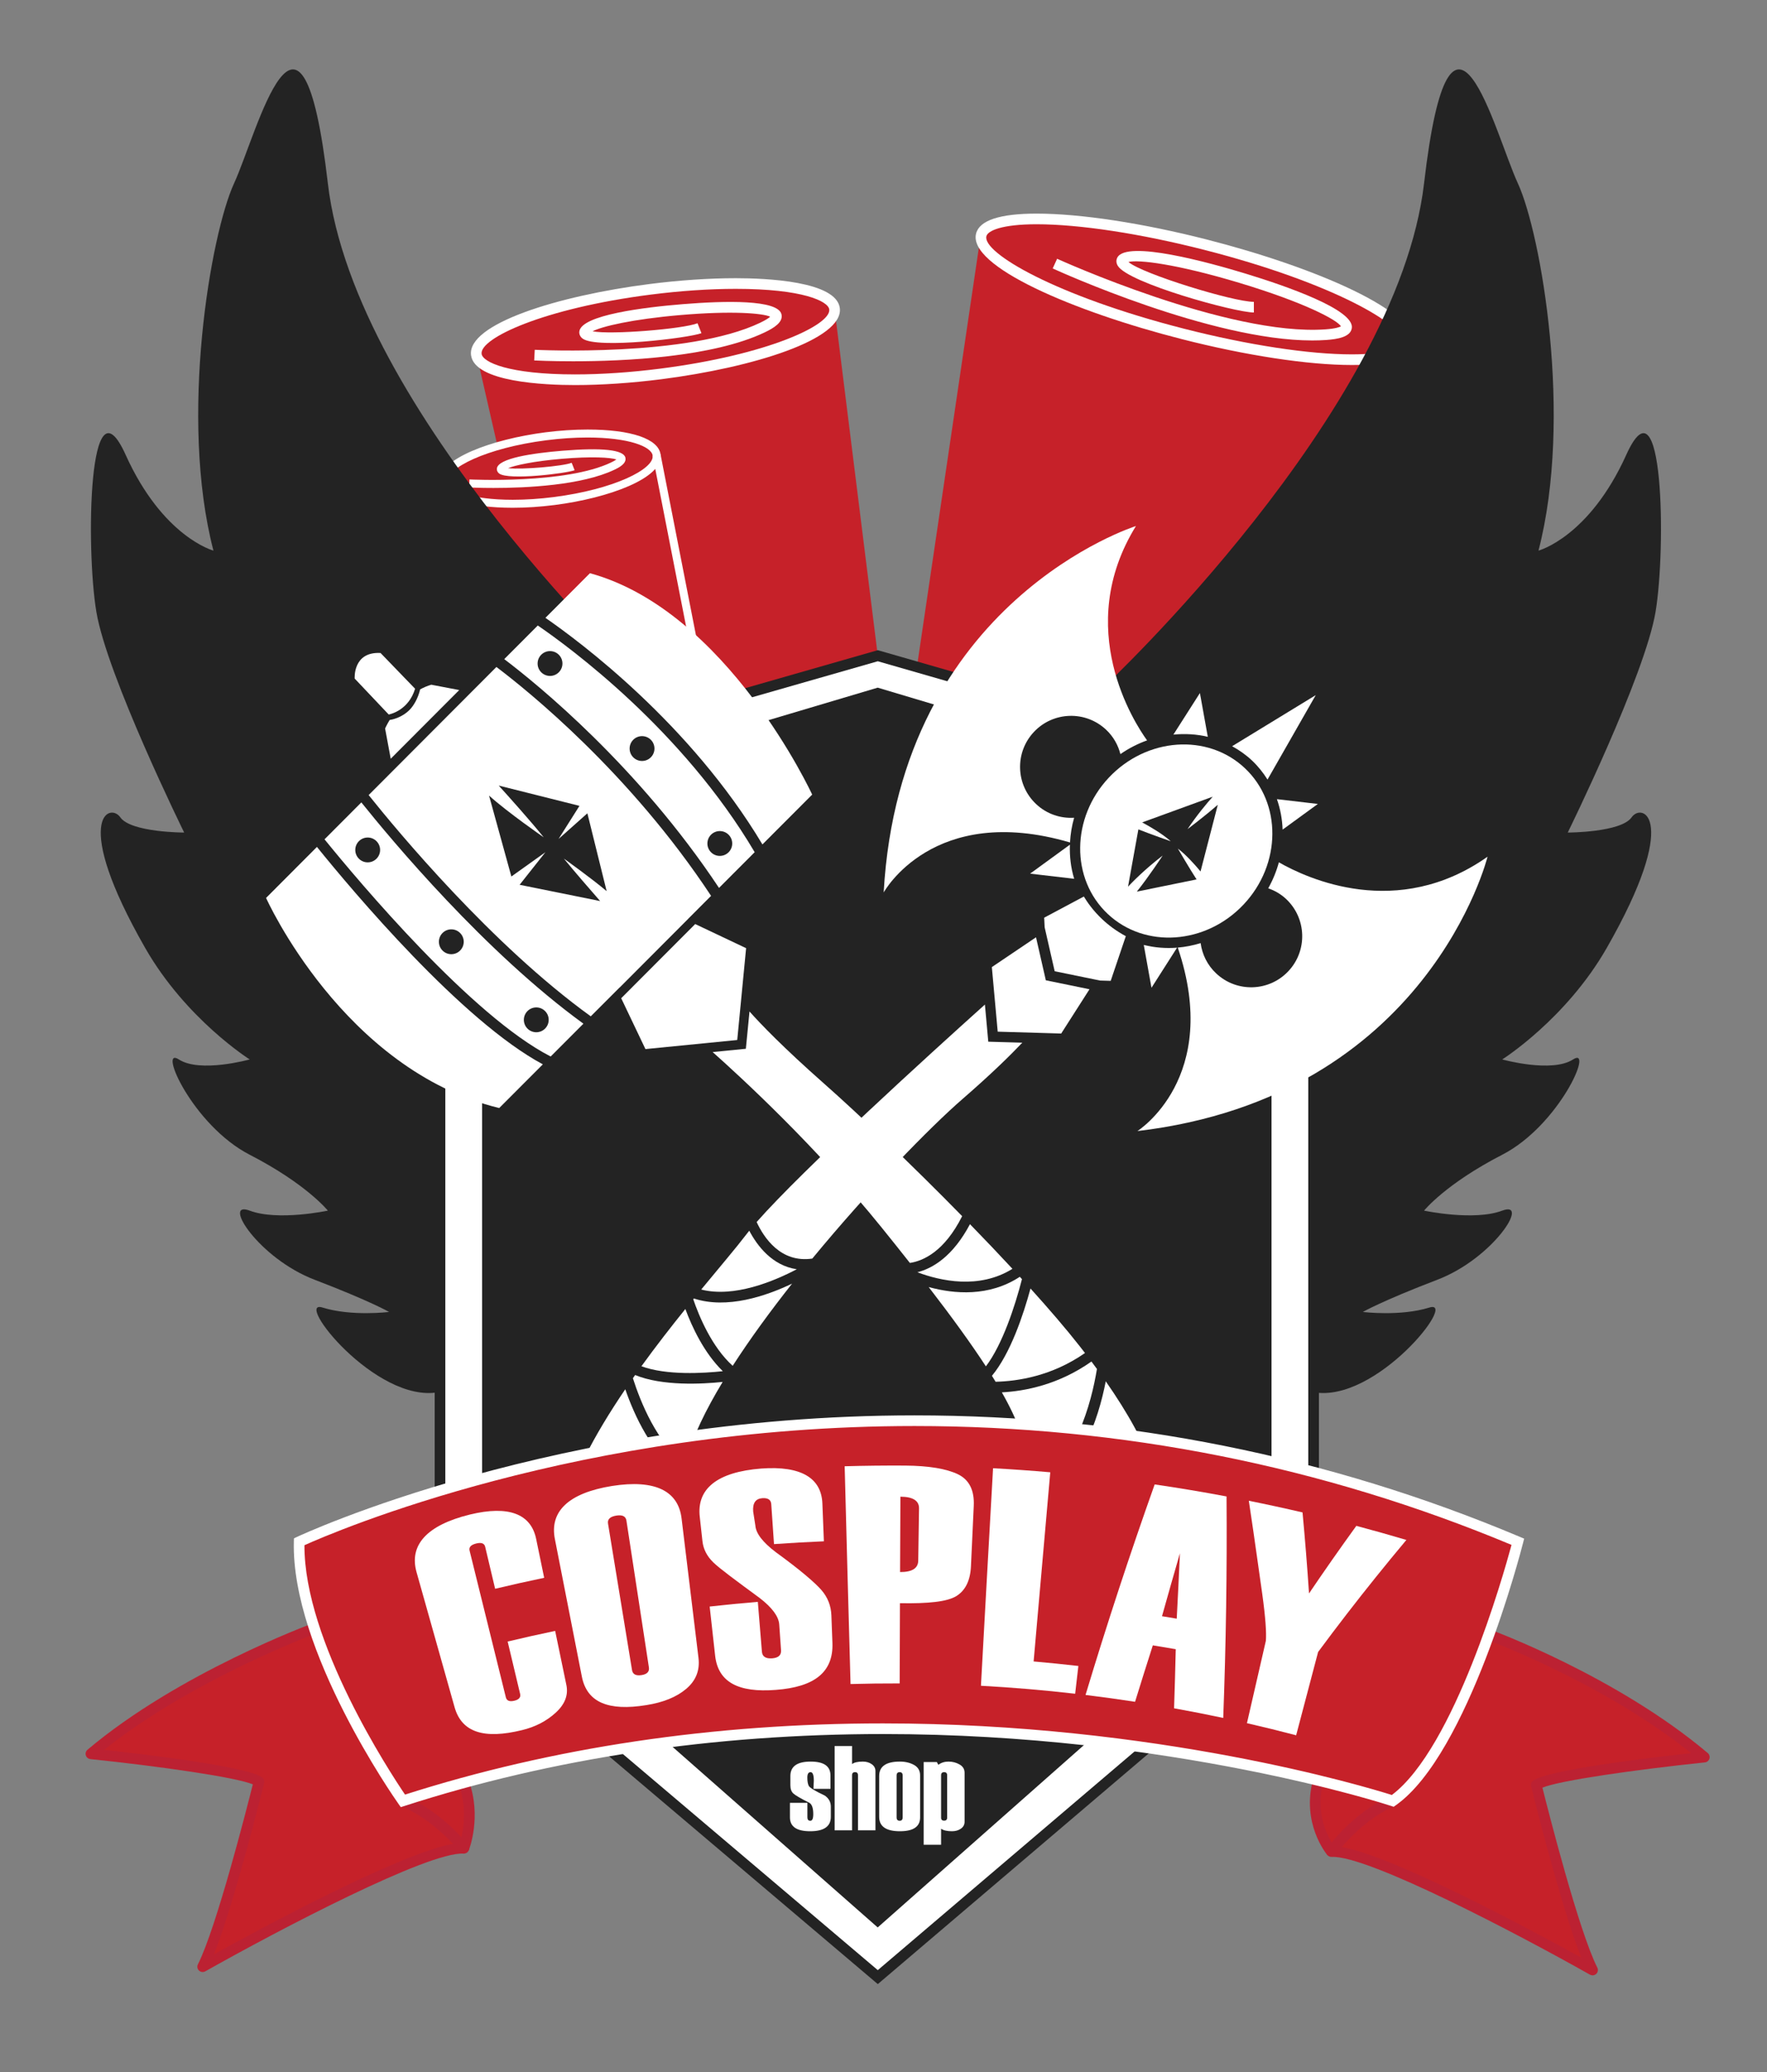 <?xml version="1.0" encoding="UTF-8" standalone="no"?>
<!DOCTYPE svg PUBLIC "-//W3C//DTD SVG 1.1//EN" "http://www.w3.org/Graphics/SVG/1.1/DTD/svg11.dtd">
<svg xmlns="http://www.w3.org/2000/svg" xmlns:xlink="http://www.w3.org/1999/xlink" version="1.1" width="531.69pt" height="623.453pt" viewBox="0 0 531.69 623.453">
<rect x="0" y="0" width="531.69" height="623.453" fill="#808080" stroke="none"/>
<g enable-background="new">
<g id="Layer-1" data-name="Layer 1">
<clipPath id="cp0">
<path transform="matrix(1,0,0,-1,0,623.453)" d="M 0 623.453 L 531.69 623.453 L 531.69 0 L 0 0 Z "/>
</clipPath>
<g clip-path="url(#cp0)">
<path transform="matrix(1,0,0,-1,397.995,531.9)" d="M 0 0 C 0 0 -7.208 -18.449 3.85 -24.117 C 3.85 -24.117 69.847 -50.176 80.523 -60.05 L 64.51 -5.604 C 64.51 -5.604 70.917 -.801 113.885 3.47 C 113.885 3.47 81.858 30.067 44.761 41.589 Z " fill="#c62129"/>
<path transform="matrix(1,0,0,-1,101.672,486.528)" d="M 0 0 C 0 0 -60.051 -24.555 -73.128 -40.301 L -23.753 -49.255 C -23.753 -49.255 -36.031 -98.748 -40.301 -104.087 C -40.301 -104.087 22.92 -68.793 37.481 -69.359 C 37.481 -69.359 43.161 -57.647 36.393 -44.304 Z " fill="#c62129"/>
<path transform="matrix(1,0,0,-1,264.128,197.271)" d="M 0 0 L -13.02 104.388 C -13.02 104.388 -13.267 111.805 -39.955 111.974 C -66.644 112.142 -101.685 103.187 -101.685 103.187 C -101.685 103.187 -124.726 97.677 -119.972 87.295 L -113.927 60.873 L -62.908 -2.353 L -48.496 -15.974 Z " fill="#c62129"/>
<path transform="matrix(1,0,0,-1,209.761,197.271)" d="M 0 0 L -12.544 61.459 C -12.544 61.459 -18.768 70.136 -51.952 64.985 C -85.137 59.835 -74.995 45.71 -74.995 45.71 L -34.207 -6.086 Z " fill="#c62129"/>
<path transform="matrix(1,0,0,-1,148.496,146.799)" d="M 0 0 C -4.164 0 -6.991 .139 -7.353 .158 L -7.228 2.557 C -6.937 2.54 21.781 1.134 35.401 7.675 C 36.211 8.063 36.695 8.364 36.981 8.575 C 35.235 9.169 29.613 9.549 20.404 8.757 C 12.032 8.037 6.592 6.839 4.383 5.958 C 8.588 5.458 20.909 6.534 23.521 7.57 L 24.406 5.337 C 22.069 4.413 4.504 2.222 1.698 4.343 C 1.204 4.717 .954 5.26 1.013 5.833 C 1.334 8.966 11.964 10.482 20.825 11.203 C 32.705 12.171 39.044 11.488 39.669 9.178 C 40.177 7.302 37.56 6.046 36.441 5.509 C 26.534 .751 9.667 0 0 0 " fill="#ffffff"/>
<path transform="matrix(1,0,0,-1,176.793,131.626)" d="M 0 0 C -3.945 0 -8.101 -.275 -12.351 -.818 C -30.529 -3.141 -42.622 -9.266 -42.106 -13.31 C -41.761 -16.004 -34.921 -18.733 -22.515 -18.733 C -18.57 -18.733 -14.415 -18.458 -10.166 -17.915 C 8.013 -15.591 20.106 -9.467 19.589 -5.425 C 19.245 -2.729 12.406 0 0 0 M -22.515 -21.135 C -35.672 -21.135 -43.886 -18.324 -44.489 -13.613 C -45.396 -6.512 -28.764 -.493 -12.656 1.564 C -8.305 2.121 -4.046 2.402 0 2.402 C 13.156 2.402 21.37 -.41 21.972 -5.12 C 22.879 -12.219 6.248 -18.238 -9.86 -20.298 C -14.212 -20.853 -18.469 -21.135 -22.515 -21.135 " fill="#ffffff"/>
<path transform="matrix(1,0,0,-1,424.606,108.213)" d="M 0 0 C 0 0 6.496 12.588 -35.317 26.507 C -77.13 40.425 -90.549 40.456 -90.549 40.456 C -90.549 40.456 -116.531 44.222 -126.322 40.456 C -136.113 36.689 -120.966 27.664 -120.966 27.664 C -120.966 27.664 -48.575 -10.267 0 0 " fill="#c62129"/>
<path transform="matrix(1,0,0,-1,295.161,70.295)" d="M 0 0 L -19.261 -130.363 C -19.261 -130.363 33.898 -147.224 60.588 -142.95 L 113.699 -64.481 L 128.39 -34.323 Z " fill="#c62129"/>
<path transform="matrix(1,0,0,-1,311.915,67.469)" d="M 0 0 C -10.475 0 -14.686 -1.934 -15.109 -3.589 C -16.374 -8.543 5.657 -21.533 44.41 -31.436 C 63.578 -36.333 81.975 -39.143 94.883 -39.143 C 105.356 -39.143 109.567 -37.209 109.99 -35.553 C 111.256 -30.599 89.225 -17.609 50.472 -7.707 C 31.307 -2.809 12.91 0 0 0 M 94.883 -42.345 C 81.718 -42.345 63.033 -39.5 43.617 -34.539 C 10.992 -26.203 -20.721 -12.622 -18.211 -2.796 C -17.194 1.185 -11.067 3.203 0 3.203 C 13.166 3.203 31.852 .357 51.265 -4.604 C 83.889 -12.939 115.603 -26.52 113.093 -36.346 C 112.076 -40.326 105.949 -42.345 94.883 -42.345 " fill="#ffffff"/>
<path transform="matrix(1,0,0,-1,332.242,206.578)" d="M 0 0 C 0 0 88.251 82.564 96.258 151.421 C 104.265 220.278 117.473 166.634 124.481 151.421 C 131.487 136.208 141.095 80.962 130.687 40.929 C 130.687 40.929 145.899 44.933 157.108 69.753 C 168.317 94.574 169.118 41.73 165.916 22.514 C 162.713 3.298 139.494 -43.891 139.494 -43.891 C 139.494 -43.891 155.507 -43.887 158.71 -39.311 C 161.912 -34.735 173.534 -39.591 151.238 -78.592 C 138.959 -100.066 119.777 -112.151 119.777 -112.151 C 119.777 -112.151 134.689 -116.308 141.095 -112.151 C 147.5 -107.995 136.892 -132.014 119.777 -140.822 C 102.663 -149.629 96.258 -157.636 96.258 -157.636 C 96.258 -157.636 111.271 -160.838 119.777 -157.636 C 128.284 -154.433 117.075 -171.988 100.261 -178.423 C 83.447 -184.858 77.843 -188.116 77.843 -188.116 C 77.843 -188.116 89.052 -189.528 97.859 -186.792 C 106.666 -184.058 81.833 -215.64 63.024 -212.259 Z " fill="#232323"/>
<path transform="matrix(1,0,0,-1,194.91,206.578)" d="M 0 0 C 0 0 -88.251 82.564 -96.258 151.421 C -104.265 220.278 -117.473 166.634 -124.479 151.421 C -131.487 136.208 -141.095 80.962 -130.687 40.929 C -130.687 40.929 -145.899 44.933 -157.109 69.753 C -168.318 94.574 -169.119 41.73 -165.916 22.514 C -162.713 3.298 -139.494 -43.891 -139.494 -43.891 C -139.494 -43.891 -155.507 -43.887 -158.71 -39.311 C -161.913 -34.735 -173.535 -39.591 -151.235 -78.592 C -138.959 -100.066 -119.778 -112.151 -119.778 -112.151 C -119.778 -112.151 -134.69 -116.308 -141.095 -112.151 C -147.501 -107.995 -136.892 -132.014 -119.778 -140.822 C -102.664 -149.629 -96.258 -157.636 -96.258 -157.636 C -96.258 -157.636 -111.271 -160.838 -119.778 -157.636 C -128.285 -154.433 -117.076 -171.988 -100.262 -178.422 C -83.448 -184.858 -77.843 -188.114 -77.843 -188.114 C -77.843 -188.114 -89.052 -189.528 -97.859 -186.791 C -106.667 -184.058 -81.833 -215.64 -63.024 -212.259 Z " fill="#232323"/>
<path transform="matrix(1,0,0,-1,264.128,197.271)" d="M 0 0 L -131.733 -37.736 L -131.733 -285.884 L 0 -397.538 L 131.138 -285.884 L 131.138 -37.736 Z " fill="#ffffff"/>
<path transform="matrix(1,0,0,-1,133.997,482.413)" d="M 0 0 L 130.129 -110.295 L 259.668 -.003 L 259.668 246.2 L 130.13 283.476 L 0 246.199 Z M 130.134 -114.497 L -3.203 -1.484 L -3.203 248.613 L 130.132 286.808 L 130.574 286.681 L 262.87 248.612 L 262.87 -1.481 Z " fill="#232323"/>
<path transform="matrix(1,0,0,-1,264.099,206.879)" d="M 0 0 L -119.033 -35.404 L -119.033 -268.228 L 0 -372.984 L 118.498 -268.228 L 118.498 -35.404 Z " fill="#232323"/>
<path transform="matrix(1,0,0,-1,60.985,593.281)" d="M 0 0 C -.404 0 -.802 .152 -1.107 .444 C -1.618 .933 -1.749 1.695 -1.429 2.325 C 4.129 13.302 13.338 49.485 15.087 56.463 C 9.933 58.633 -13.148 61.914 -33.792 64.063 C -34.43 64.129 -34.967 64.569 -35.156 65.184 C -35.345 65.797 -35.149 66.465 -34.659 66.878 C -7.253 90.014 32.675 104.737 33.076 104.883 L 34.173 101.874 C 33.793 101.734 -2.861 88.214 -29.655 66.84 C -17.181 65.475 13.923 61.779 17.948 58.488 C 18.425 58.096 18.636 57.465 18.489 56.864 C 18.095 55.267 9.656 21.129 3.386 5.322 C 16.965 12.831 59.277 35.726 75.324 38.556 C 72.539 41.551 66.975 46.787 59.599 50.026 L 60.886 52.96 C 72.417 47.896 79.562 38.593 79.861 38.199 C 80.238 37.702 80.292 37.029 79.999 36.479 C 79.705 35.927 79.104 35.599 78.493 35.633 C 67.805 36.228 22.98 12.728 .786 .207 C .54 .067 .269 0 0 0 " fill="#bc2132"/>
<path transform="matrix(1,0,0,-1,479.205,594.277)" d="M 0 0 C -.27 0 -.541 .067 -.787 .207 C -22.982 12.728 -67.763 36.176 -78.497 35.633 C -79.104 35.597 -79.688 35.916 -79.985 36.451 C -80.284 36.985 -80.251 37.646 -79.901 38.147 C -79.596 38.584 -72.316 48.878 -60.757 53.956 L -59.469 51.022 C -67.037 47.699 -72.744 41.809 -75.48 38.582 C -59.555 35.875 -17.013 12.856 -3.388 5.323 C -9.658 21.129 -18.099 55.267 -18.491 56.864 C -18.64 57.465 -18.428 58.096 -17.949 58.488 C -13.926 61.779 17.185 65.477 29.658 66.842 C 3.022 88.149 -31.42 100.826 -31.778 100.957 L -30.684 103.966 C -30.307 103.83 7.249 90.014 34.658 66.878 C 35.147 66.465 35.343 65.797 35.155 65.184 C 34.966 64.569 34.428 64.129 33.79 64.063 C 13.145 61.912 -9.936 58.633 -15.091 56.463 C -13.341 49.485 -4.132 13.302 1.428 2.325 C 1.746 1.695 1.616 .933 1.106 .444 C .8 .152 .401 0 0 0 " fill="#bc2132"/>
<path transform="matrix(1,0,0,-1,399.39,558.075)" d="M 0 0 C -.325 .388 -7.917 9.65 -4.241 22.896 L -1.153 22.038 C -4.385 10.399 2.387 2.14 2.455 2.058 Z " fill="#bc2132"/>
<path transform="matrix(1,0,0,-1,141.058,556.641)" d="M 0 0 L -2.978 1.18 C -2.943 1.269 .478 10.194 -2.994 19.767 L .017 20.858 C 3.916 10.11 .162 .408 0 0 " fill="#bc2132"/>
<path transform="matrix(1,0,0,-1,221.398,86.899)" d="M 0 0 C -7.875 0 -16.729 -.6 -25.605 -1.733 C -58.011 -5.874 -77.079 -14.904 -76.485 -19.555 C -76.167 -22.042 -68.415 -25.742 -48.362 -25.742 C -40.487 -25.742 -31.633 -25.142 -22.757 -24.008 C 9.647 -19.867 28.716 -10.837 28.123 -6.187 C 27.804 -3.7 20.053 0 0 0 M -48.362 -28.944 C -57.427 -28.944 -78.625 -28.068 -79.662 -19.961 C -80.862 -10.563 -53.581 -2.079 -26.012 1.443 C -17.003 2.594 -8.008 3.203 0 3.203 C 9.065 3.203 30.263 2.327 31.299 -5.781 C 32.499 -15.177 5.218 -23.661 -22.351 -27.184 C -31.36 -28.336 -40.354 -28.944 -48.362 -28.944 " fill="#ffffff"/>
<path transform="matrix(1,0,0,-1,394.847,102.427)" d="M 0 0 C -30.385 0 -76.073 20.742 -78.091 21.666 L -76.759 24.577 C -76.249 24.344 -25.401 1.265 3.941 3.335 C 7.089 3.558 8.253 4.026 8.645 4.255 C 7.442 6.247 -2.637 11.526 -21.9 17.324 C -40.867 23.031 -52.389 24.387 -55.304 23.606 C -51.083 20.013 -23.768 11.616 -17.558 11.616 L -17.558 8.413 C -23.219 8.413 -55.353 17.268 -58.505 22.461 C -59.175 23.564 -58.886 24.477 -58.653 24.923 C -55.832 30.345 -30.706 23.36 -20.033 20.104 C -7.83 16.382 12.548 9.314 11.924 3.802 C 11.607 1.02 7.612 .384 4.166 .141 C 2.816 .045 1.423 0 0 0 " fill="#ffffff"/>
<path transform="matrix(1,0,0,-1,172.417,108.688)" d="M 0 0 C -6.611 0 -11.103 .222 -11.677 .251 L -11.511 3.45 C -11.05 3.425 34.65 1.184 56.359 11.609 C 58.135 12.462 58.959 13.063 59.333 13.406 C 57.153 14.447 47.914 15.242 32.438 13.917 C 17.674 12.653 8.688 10.473 5.89 9.021 C 11.434 7.927 33.104 9.709 37.467 11.436 L 38.646 8.458 C 35.021 7.021 7.111 3.628 2.87 6.839 C 2.172 7.368 1.819 8.129 1.901 8.93 C 2.416 13.949 21.667 16.257 33.096 17.186 C 45.953 18.23 61.528 18.561 62.711 14.195 C 63.367 11.772 60.402 9.998 57.746 8.723 C 42.062 1.191 15.332 0 0 0 " fill="#ffffff"/>
<path transform="matrix(1,0,0,-1,124.9,305.761)" d="M 0 0 L 26.829 -19.03 L 108.712 71.229 L 65.537 117.582 L -18.183 21.474 Z " fill="#232323"/>
<path transform="matrix(1,0,0,-1,370.739,315.613)" d="M 0 0 L 40.155 31.326 L 52.812 70.607 C 52.812 70.607 29.675 74.865 19.642 114.955 L -9.436 119.182 L -28.498 93.784 L -44.265 109.917 L -67.587 107.112 L -69.282 75.189 L -40.671 60.817 Z " fill="#232323"/>
<path transform="matrix(1,0,0,-1,95.366,254.795)" d="M 0 0 L -15.306 -15.345 C -15.306 -15.345 7.844 -67.109 54.846 -78.556 L 67.976 -65.407 C 43.524 -52.317 10.784 -13.344 0 0 " fill="#ffffff"/>
<path transform="matrix(1,0,0,-1,229.415,254.045)" d="M 0 0 L 14.969 14.992 C 14.969 14.992 -10.51 70.276 -51.905 81.599 L -65.299 68.169 C -55.049 61.092 -21.732 36.338 0 0 " fill="#ffffff"/>
<path transform="matrix(1,0,0,-1,216.508,257.497)" d="M 0 0 C -2.063 .045 -3.697 1.754 -3.653 3.815 C -3.609 5.88 -1.897 7.516 .163 7.472 C 2.23 7.426 3.862 5.717 3.819 3.653 C 3.771 1.589 2.063 -.045 0 0 M -23.398 28.561 C -25.465 28.608 -27.101 30.316 -27.054 32.38 C -27.009 34.443 -25.299 36.08 -23.238 36.031 C -21.171 35.989 -19.535 34.278 -19.582 32.214 C -19.626 30.153 -21.336 28.516 -23.398 28.561 M -51.089 54.145 C -53.154 54.192 -54.79 55.899 -54.743 57.962 C -54.699 60.025 -52.988 61.661 -50.925 61.617 C -48.863 61.57 -47.224 59.862 -47.271 57.799 C -47.317 55.737 -49.025 54.101 -51.089 54.145 M -54.689 69.318 L -64.779 59.202 C -54.827 51.659 -24.511 27.059 -.16 -9.63 L 10.574 1.12 C -11.209 37.969 -45.244 62.858 -54.689 69.318 " fill="#ffffff"/>
<path transform="matrix(1,0,0,-1,161.284,310.549)" d="M 0 0 C -2.064 .043 -3.7 1.756 -3.655 3.817 C -3.609 5.878 -1.898 7.514 .166 7.47 C 2.227 7.425 3.863 5.714 3.817 3.653 C 3.771 1.59 2.064 -.045 0 0 M -25.565 23.483 C -27.627 23.53 -29.263 25.238 -29.218 27.302 C -29.173 29.367 -27.463 31.002 -25.402 30.957 C -23.338 30.912 -21.703 29.201 -21.748 27.14 C -21.792 25.075 -23.504 23.441 -25.565 23.483 M -50.727 51.113 C -52.789 51.156 -54.426 52.864 -54.379 54.928 C -54.336 56.993 -52.625 58.625 -50.561 58.582 C -48.5 58.538 -46.862 56.827 -46.909 54.763 C -46.953 52.702 -48.666 51.066 -50.727 51.113 M -52.556 69.149 L -63.634 58.043 C -53.036 44.982 -19.332 4.879 4.413 -7.297 L 14.271 2.576 C -15.374 24.112 -43.483 57.823 -52.556 69.149 " fill="#ffffff"/>
<path transform="matrix(1,0,0,-1,124.9,207.206)" d="M 0 0 L -10.396 10.758 C -18.794 11.209 -18.173 3.056 -18.173 3.056 L -7.937 -7.755 C -7.031 -7.575 -1.883 -6.217 0 0 " fill="#ffffff"/>
<path transform="matrix(1,0,0,-1,129.778,205.996)" d="M 0 0 C -1.204 -.347 -2.322 -.836 -3.361 -1.406 C -3.967 -4.013 -5.265 -6.29 -6.544 -7.572 C -8.953 -9.983 -11.899 -10.521 -12.537 -10.613 C -13.445 -12.125 -13.904 -13.172 -13.904 -13.172 L -12.21 -22.265 L 8.405 -1.603 Z " fill="#ffffff"/>
<path transform="matrix(1,0,0,-1,182.539,268.094)" d="M 0 0 C -4.817 4.058 -12.866 9.785 -12.866 9.785 C -9.779 5.992 -4.713 .166 -1.954 -2.99 L -26.186 1.908 L -18.431 11.705 L -28.669 4.4 L -35.386 28.75 C -29.825 23.721 -18.933 16.188 -18.933 16.188 C -23.091 21.343 -29.423 28.391 -32.48 31.759 L -8.179 25.656 L -14.472 15.688 L -5.796 23.416 Z M -33.168 67.436 L -71.613 28.899 C -62.84 17.921 -34.496 -16.206 -4.776 -37.667 L 3.889 -28.993 L 3.901 -29.018 L 24.558 -8.315 L 24.545 -8.31 L 31.423 -1.423 C 6.973 35.626 -23.735 60.319 -33.168 67.436 " fill="#ffffff"/>
<path transform="matrix(1,0,0,-1,221.837,312.867)" d="M 0 0 L 2.667 27.612 L -12.651 34.868 L -34.917 12.553 L -27.625 -2.746 L -.02 -.017 L -.15 .113 L -.147 .119 Z " fill="#ffffff"/>
<path transform="matrix(1,0,0,-1,298.474,413.902)" d="M 0 0 C .381 -.61 .747 -1.208 1.104 -1.795 C 7.69 -1.647 18.049 -.099 27.998 6.853 C 27.479 7.528 26.953 8.204 26.422 8.881 C 22.343 14.082 17.258 20.002 11.604 26.261 C 9.461 18.364 5.576 6.706 0 0 " fill="#ffffff"/>
<path transform="matrix(1,0,0,-1,307.509,384.824)" d="M 0 0 C -.213 .235 -.432 .471 -.647 .706 C -9.898 -5.372 -20.395 -4.483 -28.064 -2.381 C -20.901 -11.68 -15.222 -19.538 -10.855 -26.239 C -5.898 -19.723 -2.099 -8.174 0 0 " fill="#ffffff"/>
<path transform="matrix(1,0,0,-1,310.655,459.47)" d="M 0 0 C -.494 -4.051 -1.639 -7.484 -3.659 -9.689 C -3.659 -9.689 16.11 -36.746 34.647 -9.127 C 22.675 -10.634 8.789 -4.707 0 0 " fill="#ffffff"/>
<path transform="matrix(1,0,0,-1,310.887,451.663)" d="M 0 0 C .065 -1.451 .068 -2.865 .016 -4.248 C 8.988 -9.158 24.599 -16.148 36.624 -13.255 C 42.617 -.873 35.026 17.173 21.834 36.1 C 19.598 24.565 13.98 7.394 0 0 " fill="#ffffff"/>
<path transform="matrix(1,0,0,-1,330.068,411.845)" d="M 0 0 C -.544 .743 -1.095 1.489 -1.654 2.236 C -11.469 -4.702 -21.559 -6.672 -28.611 -7.043 C -26.146 -11.375 -24.38 -15.122 -23.257 -18.394 C -21.521 -23.468 -20.07 -29.933 -19.447 -36.244 C -6.455 -28.328 -1.695 -10.353 0 0 " fill="#ffffff"/>
<path transform="matrix(1,0,0,-1,276.048,382.758)" d="M 0 0 C 6.875 -2.583 18.556 -5.222 28.596 1.04 C 24.496 5.456 20.192 9.974 15.816 14.47 C 10.681 4.774 4.613 1.191 0 0 " fill="#ffffff"/>
<path transform="matrix(1,0,0,-1,381.393,234.532)" d="M 0 0 L 14.515 25.406 L -10.653 10.034 C -8.526 8.872 -6.509 7.466 -4.673 5.742 C -2.831 4.006 -1.295 2.064 0 0 " fill="#ffffff"/>
<path transform="matrix(1,0,0,-1,396.539,241.866)" d="M 0 0 L -12.316 1.442 C -11.284 -1.497 -10.712 -4.582 -10.6 -7.721 Z " fill="#ffffff"/>
<path transform="matrix(1,0,0,-1,342.072,268.239)" d="M 0 0 C 3.521 4.377 7.775 10.839 7.775 10.839 C 2.596 6.885 -1.235 2.988 -2.649 1.487 L .466 18.727 C 3.953 17.334 10.199 15.151 10.199 15.151 C 7.672 17.41 3.928 19.576 1.61 20.82 L 22.834 28.553 C 21.052 26.561 18.143 23.102 15.26 18.798 C 15.26 18.798 20.323 22.6 24.363 26.126 L 19.169 6.066 C 17.471 8.108 14.85 11.048 12.351 12.948 C 12.351 12.948 15.988 6.715 17.978 3.67 Z M 32.489 37.154 C 21.305 47.672 2.952 46.39 -8.42 34.295 C -19.792 22.201 -19.945 3.805 -8.761 -6.712 C 2.427 -17.23 20.779 -15.946 32.151 -3.852 C 43.523 8.243 43.674 26.639 32.489 37.154 " fill="#ffffff"/>
<path transform="matrix(1,0,0,-1,321.965,253.453)" d="M 0 0 C .141 2.493 .531 4.989 1.241 7.437 C -2.827 7.19 -6.984 8.524 -10.187 11.541 C -16.37 17.352 -16.67 27.074 -10.859 33.256 C -5.045 39.436 4.676 39.736 10.859 33.925 C 13.052 31.861 14.475 29.302 15.162 26.586 C 17.699 28.33 20.395 29.718 23.191 30.707 C 19.391 35.975 .851 64.457 19.842 95.198 C 19.842 95.198 -51.127 72.904 -56.066 -15.043 C -56.066 -15.043 -41.247 12.11 0 0 " fill="#ffffff"/>
<path transform="matrix(1,0,0,-1,447.603,257.734)" d="M 0 0 C -27.16 -19.18 -54.342 -6.535 -62.79 -1.69 C -63.516 -4.374 -64.588 -6.998 -65.992 -9.509 C -64.047 -10.188 -62.205 -11.231 -60.604 -12.734 C -54.424 -18.546 -54.123 -28.269 -59.938 -34.449 C -65.748 -40.632 -75.472 -40.932 -81.652 -35.118 C -84.323 -32.61 -85.878 -29.37 -86.331 -26.004 C -88.596 -26.692 -90.897 -27.149 -93.212 -27.344 C -79.91 -66.536 -105.362 -82.543 -105.362 -82.543 C -17.887 -72.204 0 0 0 0 " fill="#ffffff"/>
<path transform="matrix(1,0,0,-1,344.164,284.287)" d="M 0 0 L 2.318 -12.878 L 10.015 -.816 C 6.631 -1.081 3.253 -.809 0 0 " fill="#ffffff"/>
<path transform="matrix(1,0,0,-1,363.424,221.668)" d="M 0 0 L -2.37 13.167 L -10.349 .663 C -6.861 1.004 -3.362 .801 0 0 " fill="#ffffff"/>
<path transform="matrix(1,0,0,-1,321.931,254.119)" d="M 0 0 L -11.964 -8.712 L 1.288 -10.265 C .29 -6.965 -.125 -3.494 0 0 " fill="#ffffff"/>
<path transform="matrix(1,0,0,-1,317.354,292.195)" d="M 0 0 L 13.624 -2.796 L 16.854 -2.893 L 21.402 10.55 C 18.547 12.079 16.204 13.854 14.315 15.632 C 11.629 18.157 9.853 20.677 8.776 22.477 L -3.162 16.114 L -3.018 13.217 Z " fill="#ffffff"/>
<path transform="matrix(1,0,0,-1,314.69,294.919)" d="M 0 0 L -2.952 12.939 L -16.244 3.972 L -14.48 -15.455 L 4.623 -16.013 L 13.137 -2.696 Z " fill="#ffffff"/>
<path transform="matrix(1,0,0,-1,204.892,443.278)" d="M 0 0 C -8.688 5.711 -13.999 17.408 -16.747 25.324 C -25.987 11.721 -33.837 -2.643 -36.045 -15.053 C -18.82 -13.377 -4.992 -3.997 -.069 -.231 C -.047 -.156 -.023 -.078 0 0 " fill="#ffffff"/>
<path transform="matrix(1,0,0,-1,208.789,390.647)" d="M 0 0 C -.064 -.075 -.126 -.155 -.189 -.23 C 1.542 -5.298 5.367 -14.564 11.679 -20.256 C 16.845 -12.228 22.998 -3.817 29.545 4.472 C 21.703 .722 9.966 -3.269 0 0 " fill="#ffffff"/>
<path transform="matrix(1,0,0,-1,169.065,461.562)" d="M 0 0 C 7.782 -3.571 22.331 -9.398 35.414 -9.945 C 34.032 -7.281 31.521 -.141 34.482 13.143 C 27.754 8.507 15.25 1.43 0 0 " fill="#ffffff"/>
<path transform="matrix(1,0,0,-1,191.115,413.672)" d="M 0 0 C -.227 -.319 -.451 -.64 -.677 -.959 C 1.601 -8.093 6.554 -20.445 14.796 -26.391 C 16.038 -22.722 17.633 -18.709 19.694 -14.31 C 21.512 -10.437 23.763 -6.327 26.328 -2.079 C 20.093 -2.732 8.152 -3.354 0 0 " fill="#ffffff"/>
<path transform="matrix(1,0,0,-1,206.224,393.81)" d="M 0 0 C -4.274 -5.306 -8.817 -11.133 -13.22 -17.219 C -5.709 -20.021 5.584 -19.318 11.269 -18.709 C 5.59 -13.18 1.967 -5.309 0 0 " fill="#ffffff"/>
<path transform="matrix(1,0,0,-1,168.236,464.727)" d="M 0 0 C -.033 -5.217 1.21 -9.945 4.136 -13.934 C 12.493 -25.333 28.711 -14.534 34.704 -9.902 C 21.64 -9.039 7.816 -3.578 0 0 " fill="#ffffff"/>
<path transform="matrix(1,0,0,-1,244.418,378.639)" d="M 0 0 C 17.023 20.65 35.355 39.464 45.238 48.04 C 53.764 55.435 59.497 61.062 63.191 64.949 L 52.954 65.246 L 51.94 76.424 C 35.136 61.326 -2.724 26.921 -16.742 10.998 C -14.603 6.361 -9.54 -1.395 0 0 " fill="#ffffff"/>
<path transform="matrix(1,0,0,-1,225.453,370.252)" d="M 0 0 C -.371 -.457 -.713 -.89 -1.023 -1.298 C -3.785 -4.938 -8.676 -10.673 -14.458 -17.699 C -4.573 -20.227 7.422 -15.209 14.293 -11.594 C 6.855 -10.506 2.361 -4.476 0 0 " fill="#ffffff"/>
<path transform="matrix(1,0,0,-1,273.787,379.948)" d="M 0 0 C 4.041 .613 10.39 3.445 15.726 14.07 C .422 29.683 -15.395 44.74 -25.834 53.958 C -38.17 64.853 -44.932 71.897 -48.261 75.644 L -49.359 64.429 L -59.353 63.442 C -51.12 56.126 -28.315 35.186 -8.517 10.667 C -5.502 6.931 -2.665 3.381 0 0 " fill="#ffffff"/>
<path transform="matrix(1,0,0,-1,90.018,463.838)" d="M 0 0 C 0 0 172.143 81.954 366.706 0 C 366.706 0 350.692 -62.737 329.074 -77.95 C 329.074 -77.95 182.515 -29.109 31.209 -77.95 C 31.209 -77.95 -.8 -32.541 0 0 " fill="#c62129"/>
<path transform="matrix(1,0,0,-1,265.698,518.479)" d="M 0 0 C 82.316 0 145.385 -19.094 153.109 -21.535 C 171.973 -7.337 186.684 44.681 189.12 53.704 C 132.313 77.433 71.88 89.465 9.481 89.465 C -91.279 89.465 -165.183 57.622 -174.093 53.607 C -174.197 24.63 -148.334 -14.774 -143.826 -21.42 C -99.358 -7.207 -50.973 0 0 0 M -145.101 -25.194 L -145.78 -24.231 C -147.099 -22.359 -178.085 21.986 -177.281 54.681 L -177.256 55.665 L -176.368 56.088 C -175.6 56.453 -98.277 92.667 9.481 92.667 C 72.781 92.667 134.07 80.37 191.646 56.117 L 192.918 55.582 L 192.576 54.246 C 191.917 51.66 176.166 -9.242 154.315 -24.618 L 153.654 -25.084 L 152.888 -24.828 C 152.238 -24.611 86.948 -3.203 0 -3.203 C -51.075 -3.203 -99.517 -10.48 -143.979 -24.833 Z " fill="#ffffff"/>
<path transform="matrix(1,0,0,-1,163.742,474.678)" d="M 0 0 C -4.931 -1.027 -9.851 -2.127 -14.758 -3.3 C -15.757 .911 -16.755 5.121 -17.752 9.332 C -17.997 10.368 -18.887 10.705 -20.421 10.332 C -22.025 9.941 -22.701 9.222 -22.446 8.189 C -18.818 -6.531 -15.18 -21.248 -11.532 -35.964 C -11.274 -36.999 -10.418 -37.329 -8.959 -36.975 C -7.566 -36.637 -6.994 -35.953 -7.241 -34.914 C -8.491 -29.667 -9.74 -24.42 -10.988 -19.172 C -6.234 -18.036 -1.469 -16.972 3.306 -15.978 C 4.431 -21.408 5.558 -26.839 6.686 -32.27 C 7.316 -35.315 6.213 -38.079 3.441 -40.604 C .667 -43.128 -2.674 -44.854 -6.636 -45.816 C -18.042 -48.616 -24.774 -46.552 -26.947 -38.971 C -30.769 -25.437 -34.582 -11.901 -38.386 1.637 C -40.712 9.78 -35.403 15.833 -22.324 19.04 C -10.606 21.866 -3.934 19.201 -2.402 11.638 C -1.603 7.759 -.802 3.879 0 0 " fill="#ffffff"/>
<path transform="matrix(1,0,0,-1,195.25,501.612)" d="M 0 0 C .197 -1.296 -.53 -2.069 -2.181 -2.333 C -3.898 -2.607 -4.863 -2.107 -5.077 -.812 C -7.494 13.875 -9.901 28.563 -12.298 43.254 C -12.508 44.546 -11.671 45.351 -9.779 45.652 C -7.959 45.94 -6.953 45.433 -6.755 44.137 C -4.514 29.423 -2.262 14.711 0 0 M -11.099 54.561 C -24.241 52.439 -29.939 46.857 -28.277 38.546 C -25.58 24.746 -22.873 10.948 -20.158 -2.849 C -18.604 -10.58 -12.166 -13.209 -.769 -11.365 C 4.312 -10.554 8.284 -8.96 11.204 -6.496 C 14.122 -4.038 15.383 -.937 14.924 2.847 C 13.222 16.806 11.529 30.766 9.845 44.728 C 8.872 53.082 1.867 56.6 -11.099 54.561 " fill="#ffffff"/>
<path transform="matrix(1,0,0,-1,213.541,483.323)" d="M 0 0 C 4.825 .54 9.655 1.01 14.489 1.409 C 14.897 -3.586 15.306 -8.581 15.717 -13.576 C 15.84 -15.065 16.874 -15.726 18.815 -15.578 C 20.689 -15.433 21.577 -14.626 21.474 -13.136 C 21.292 -10.552 21.111 -7.968 20.931 -5.384 C 20.763 -3.017 18.841 -.349 15.06 2.559 C 7.769 7.923 3.011 11.416 1.105 13.272 C -.805 15.12 -1.907 17.245 -2.175 19.669 C -2.444 22.108 -2.713 24.547 -2.981 26.985 C -3.947 35.402 2.223 40.495 15.566 41.519 C 27.519 42.385 33.641 38.664 33.916 30.951 C 34.065 27.176 34.215 23.401 34.365 19.626 C 29.359 19.419 24.355 19.141 19.355 18.788 C 19.078 22.801 18.802 26.813 18.527 30.827 C 18.438 32.131 17.532 32.728 15.812 32.598 C 13.795 32.445 12.89 31.1 13.089 28.58 C 13.309 27.177 13.527 25.773 13.745 24.369 C 13.935 21.938 16.039 19.271 19.96 16.31 C 27.219 11.038 31.665 7.198 33.591 5 C 35.514 2.799 36.512 .239 36.622 -2.652 C 36.727 -5.438 36.832 -8.225 36.938 -11.01 C 37.235 -19.743 31.54 -24.214 19.876 -25.077 C 8.625 -25.952 2.562 -22.747 1.651 -14.854 C 1.1 -9.902 .549 -4.951 0 0 " fill="#ffffff"/>
<path transform="matrix(1,0,0,-1,276.295,469.521)" d="M 0 0 C -.038 -2.316 -1.858 -3.439 -5.466 -3.425 C -5.434 4.132 -5.399 11.688 -5.362 19.244 C -1.59 19.231 .277 18.037 .24 15.723 C .159 10.481 .079 5.241 0 0 M 11.937 25.998 C 8.524 27.639 3.196 28.562 -4.001 28.606 C -10.045 28.641 -16.091 28.573 -22.135 28.404 C -21.568 6.563 -20.979 -15.275 -20.368 -37.114 C -15.441 -36.976 -10.514 -36.914 -5.586 -36.929 C -5.562 -28.885 -5.533 -20.84 -5.501 -12.795 C 3.126 -12.951 8.771 -12.331 11.484 -10.645 C 14.189 -8.961 15.664 -5.987 15.864 -1.695 C 16.143 4.361 16.423 10.418 16.706 16.475 C 16.93 21.159 15.351 24.348 11.937 25.998 " fill="#ffffff"/>
<path transform="matrix(1,0,0,-1,323.516,509.555)" d="M 0 0 C -9.428 1.084 -18.882 1.884 -28.351 2.4 C -27.157 24.215 -25.942 46.028 -24.705 67.841 C -18.962 67.527 -13.224 67.121 -7.491 66.624 C -9.178 47.654 -10.847 28.683 -12.499 9.71 C -8.007 9.321 -3.519 8.869 .963 8.355 C .642 5.57 .32 2.785 0 0 " fill="#ffffff"/>
<path transform="matrix(1,0,0,-1,349.644,486.234)" d="M 0 0 C 1.769 6.318 3.567 12.631 5.396 18.937 C 5.103 12.375 4.782 5.817 4.434 -.738 C 2.956 -.485 1.479 -.239 0 0 M 19.424 36.035 C 12.235 37.387 5.024 38.592 -2.204 39.649 C -9.673 18.661 -16.607 -2.458 -23.007 -23.687 C -18.031 -24.294 -13.063 -24.979 -8.105 -25.742 C -6.356 -20.075 -4.575 -14.417 -2.761 -8.766 C -.458 -9.134 1.842 -9.519 4.139 -9.919 C 4.001 -15.85 3.833 -21.776 3.635 -27.7 C 8.577 -28.588 13.508 -29.555 18.426 -30.601 C 19.259 -8.443 19.593 13.774 19.424 36.035 " fill="#ffffff"/>
<path transform="matrix(1,0,0,-1,423.179,463.287)" d="M 0 0 C -6.163 -7.354 -12.154 -14.803 -17.972 -22.338 C -20.878 -26.105 -23.741 -29.896 -26.561 -33.706 C -28.767 -42.059 -30.969 -50.411 -33.168 -58.765 C -38.088 -57.471 -43.023 -56.258 -47.974 -55.125 C -46.08 -46.869 -44.185 -38.614 -42.285 -30.359 C -42.07 -28.034 -42.384 -23.315 -43.373 -16.2 C -44.26 -10.173 -45.491 -.845 -47.407 11.785 C -42.007 10.699 -36.619 9.53 -31.246 8.277 C -30.486 .146 -29.835 -7.979 -29.295 -16.095 C -24.67 -9.262 -19.924 -2.482 -15.057 4.238 C -10.021 2.899 -5.002 1.486 0 0 " fill="#ffffff"/>
<path transform="matrix(1,0,0,-1,237.696,542.38)" d="M 0 0 L 5.248 0 L 5.248 -4.352 C 5.248 -5.048 5.542 -5.396 6.132 -5.396 C 6.72 -5.396 7.015 -4.729 7.015 -3.396 C 7.015 -1.663 6.652 -.543 5.928 -.036 C 3.192 1.344 1.541 2.308 .976 2.856 C .411 3.404 .13 4.227 .13 5.323 L .13 8.082 C .13 10.972 2.166 12.415 6.241 12.415 C 10.206 12.415 12.188 11.03 12.188 8.259 L 12.188 4.209 L 7.07 4.209 L 7.181 6.667 C 7.181 8.377 6.856 9.231 6.205 9.231 C 5.555 9.231 5.229 8.695 5.229 7.622 C 5.229 6.514 5.373 5.677 5.661 5.111 C 5.95 4.545 7.555 3.572 10.476 2.193 C 11.691 1.355 12.299 .247 12.299 -1.133 L 12.299 -4.21 C 12.299 -7.099 10.228 -8.543 6.085 -8.543 C 2.028 -8.543 0 -7.158 0 -4.387 Z " fill="#ffffff"/>
<path transform="matrix(1,0,0,-1,263.418,550.64)" d="M 0 0 L -5.247 0 L -5.247 16.556 C -5.247 17.181 -5.542 17.492 -6.13 17.492 C -6.732 17.492 -7.033 17.192 -7.033 16.591 L -7.033 0 L -12.279 0 L -12.279 25.363 L -7.033 25.363 L -7.033 19.915 C -6.409 20.423 -5.325 20.676 -3.783 20.676 C -2.754 20.676 -1.867 20.417 -1.12 19.898 C -.374 19.379 0 18.689 0 17.828 Z " fill="#ffffff"/>
<path transform="matrix(1,0,0,-1,271.612,546.731)" d="M 0 0 L 0 12.575 C 0 13.248 -.3 13.583 -.902 13.583 C -1.515 13.583 -1.823 13.248 -1.823 12.575 L -1.823 0 C -1.823 -.696 -1.515 -1.044 -.902 -1.044 C -.3 -1.044 0 -.696 0 0 M -7.07 .142 L -7.07 12.434 C -7.07 15.323 -4.99 16.767 -.829 16.767 C .779 16.767 2.194 16.431 3.416 15.759 C 4.637 15.087 5.247 14.037 5.247 12.61 L 5.247 -.035 C 5.247 -2.807 3.222 -4.191 -.829 -4.191 C -4.99 -4.191 -7.07 -2.747 -7.07 .142 " fill="#ffffff"/>
<path transform="matrix(1,0,0,-1,284.997,546.802)" d="M 0 0 L 0 12.717 C 0 13.342 -.3 13.653 -.902 13.653 C -1.515 13.653 -1.822 13.342 -1.822 12.717 L -1.822 -.036 C -1.822 -.638 -1.515 -.937 -.902 -.937 C -.3 -.937 0 -.626 0 0 M -1.822 -3.36 L -1.822 -8.189 L -7.07 -8.189 L -7.07 16.696 L -3.098 16.696 L -2.654 15.864 C -1.792 16.513 -.771 16.837 .411 16.837 C 1.604 16.837 2.708 16.548 3.723 15.971 C 4.74 15.394 5.247 14.562 5.247 13.477 L 5.247 -1.273 C 5.247 -2.135 4.877 -2.824 4.139 -3.344 C 3.401 -3.862 2.503 -4.121 1.445 -4.121 C -.021 -4.121 -1.109 -3.867 -1.822 -3.36 " fill="#ffffff"/>
<path transform="matrix(1,0,0,-1,208.583,199.384)" d="M 0 0 L -12.188 62.255 L -9.831 62.717 L 2.357 .461 Z " fill="#ffffff"/>
</g>
</g>
</g>
</svg>
